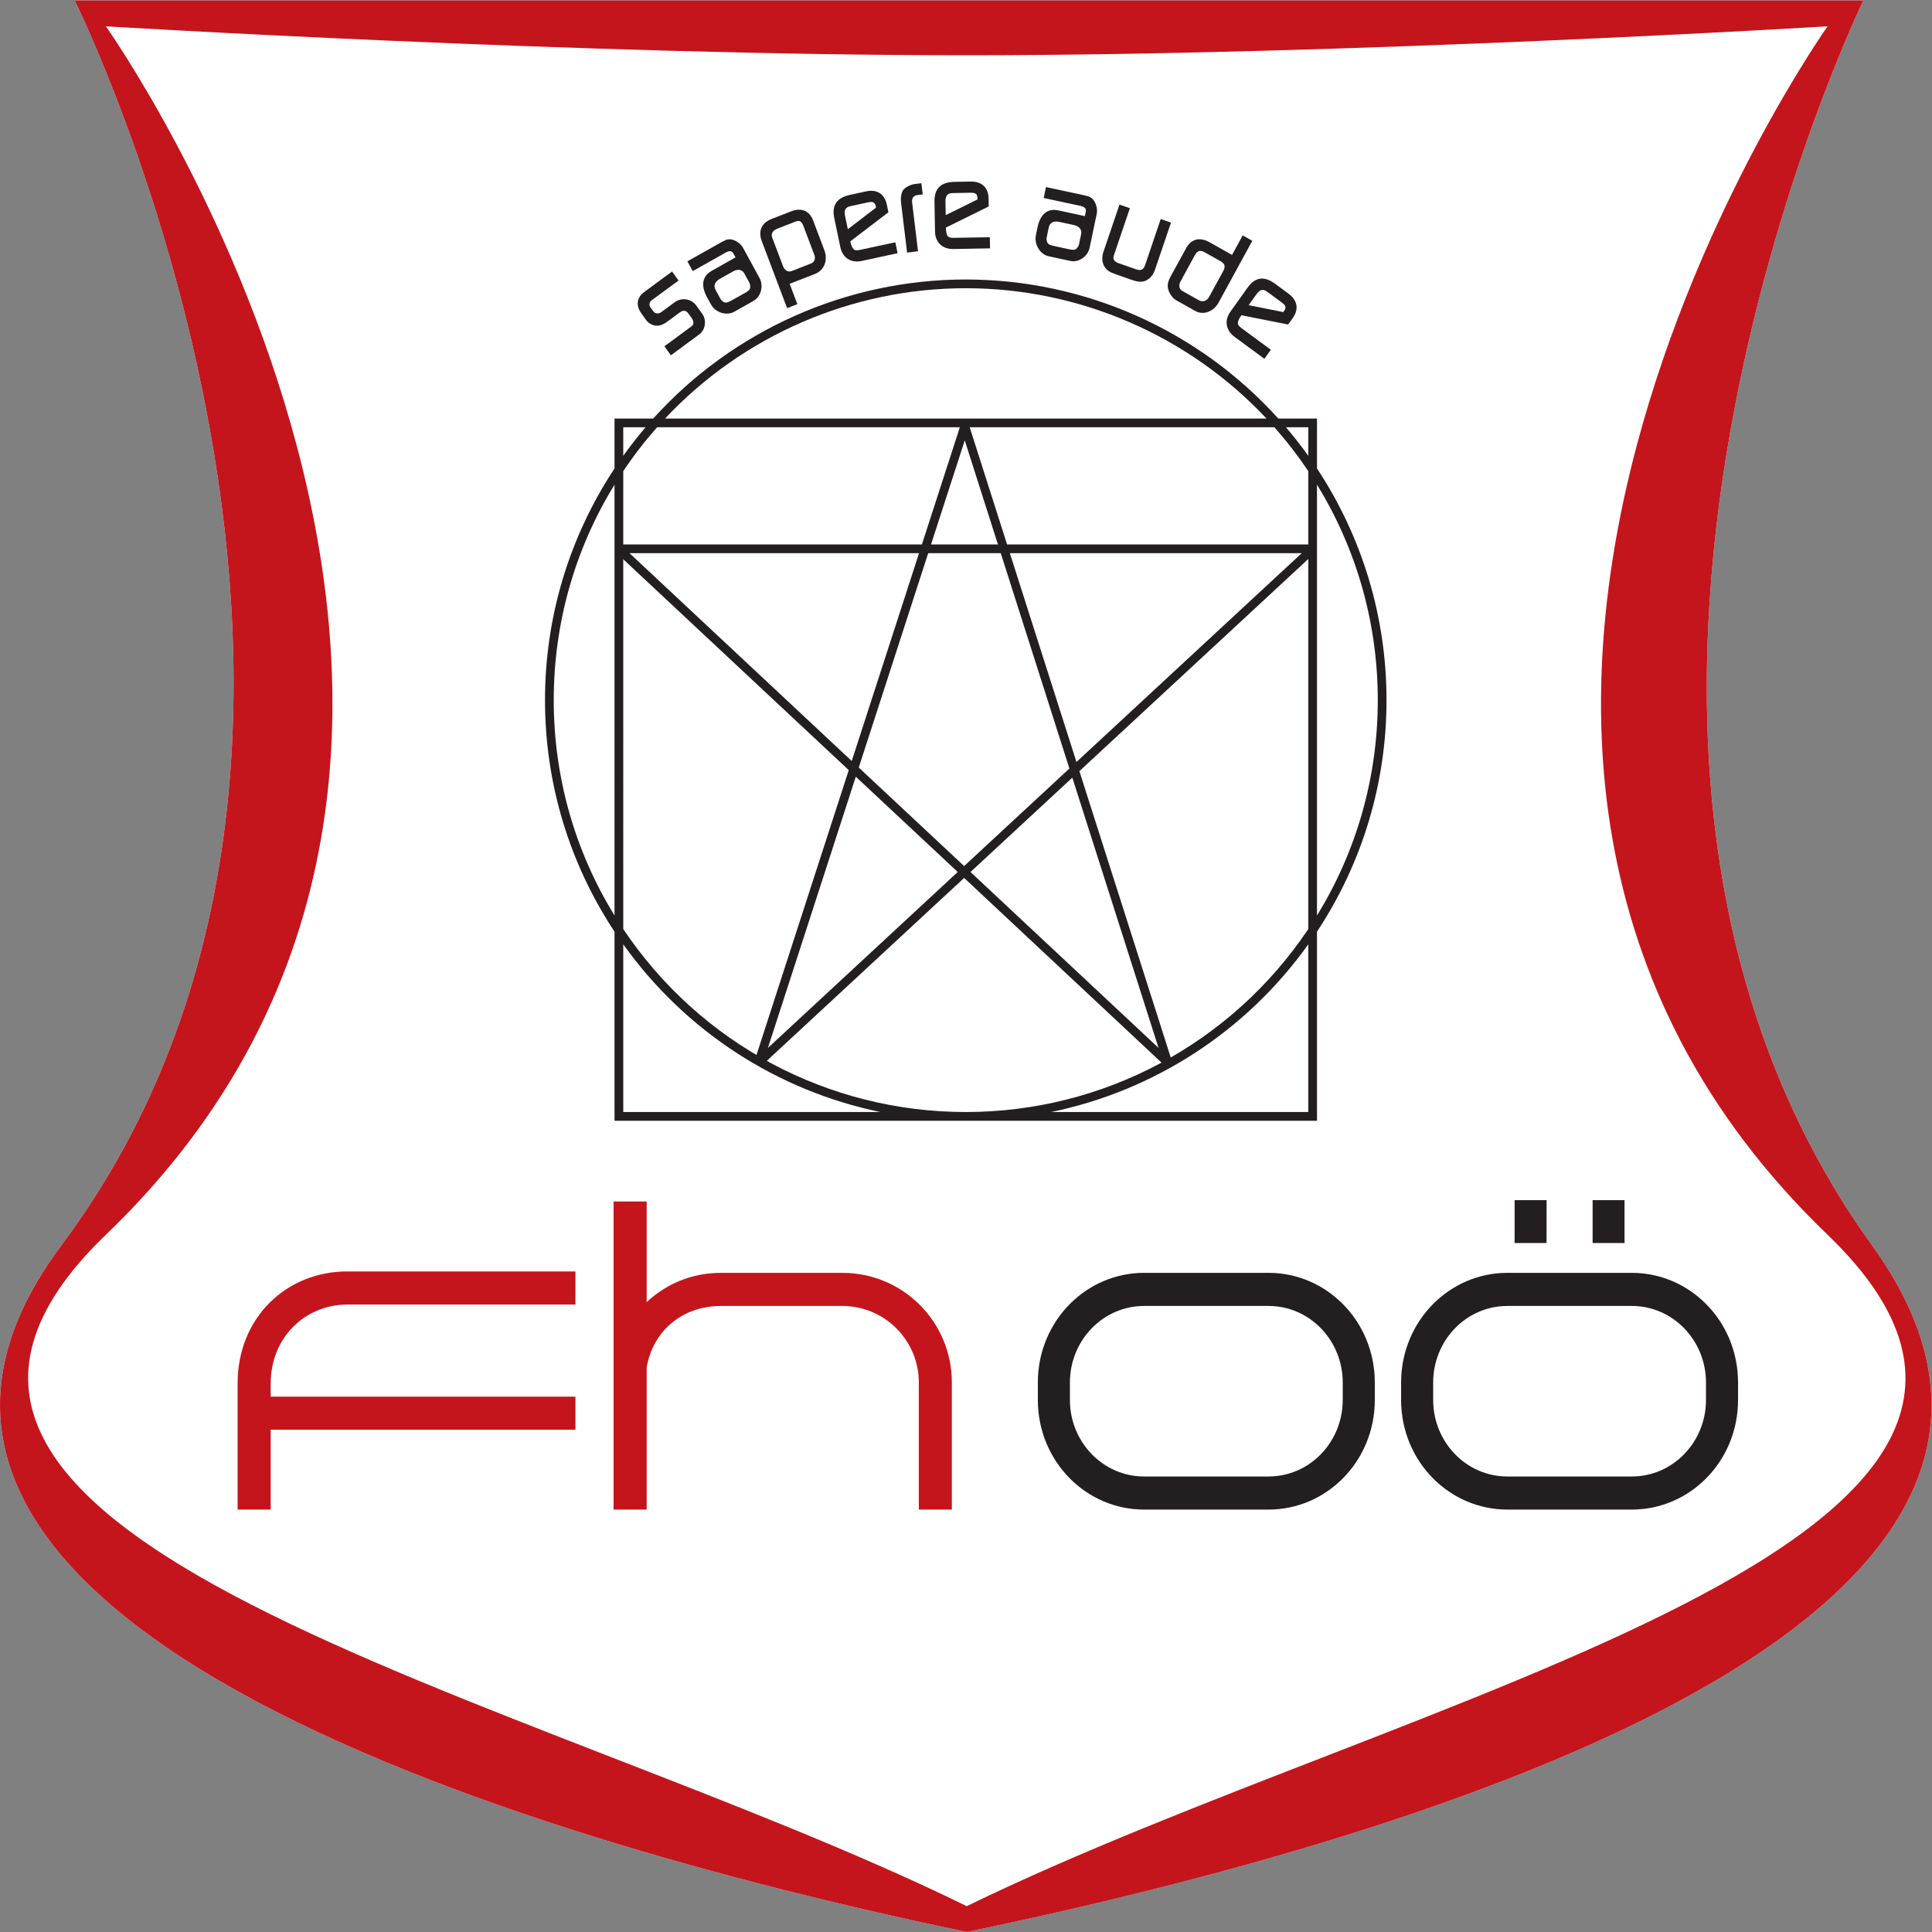 <?xml version="1.0" encoding="UTF-8" standalone="no"?>
<svg
   xmlns:dc="http://purl.org/dc/elements/1.1/"
   xmlns:cc="http://creativecommons.org/ns#"
   xmlns:rdf="http://www.w3.org/1999/02/22-rdf-syntax-ns#"
   xmlns:svg="http://www.w3.org/2000/svg"
   xmlns="http://www.w3.org/2000/svg"
   version="1.1"
   id="svg2"
   xml:space="preserve"
   width="358.563"
   height="358.563"
   viewBox="0 0 358.563 358.563"><rect x="0" y="0" width="358.563" height="358.563" fill="#808080" stroke="none"/><defs
     id="defs6"><clipPath
       clipPathUnits="userSpaceOnUse"
       id="clipPath18"><path
         d="M 0.06,268.92 H 268.922 V 0 H 0.06 Z"
         id="path16" /></clipPath></defs><g
     id="g10"
     transform="matrix(1.333,0,0,-1.333,0,358.563)"><g
       id="g12"><g
         id="g14"
         clip-path="url(#clipPath18)"><g
           id="g20"
           transform="translate(260.691,95.533)"><path
             d="m 0,0 c -51.131,70.878 -1.261,173.389 -1.261,173.389 h -249.036 c 0,0 51.029,-102.511 -1.894,-173.389 -38.313,-51.319 61.608,-82.059 126.095,-95.53 C -61.204,-82.059 37.422,-51.896 0,0"
             style="fill:#ffffff;fill-opacity:1;fill-rule:nonzero;stroke:none"
             id="path22" /></g><g
           id="g24"
           transform="translate(260.692,95.531)"><path
             d="m 0,0 c -51.132,70.878 -1.26,173.39 -1.26,173.39 h -249.037 c 0,0 51.028,-102.512 -1.896,-173.39 -38.31,-51.318 61.609,-82.059 126.098,-95.531 C -61.207,-82.059 37.42,-51.891 0,0 m -126.095,-91.933 c -61.297,30.041 -164.33,50.729 -119.855,93.479 70.972,68.207 0,168.249 0,168.249 0,0 66.146,-4.03 119.837,-4.03 53.684,0 119.873,4.03 119.873,4.03 0,0 -70.978,-100.042 0,-168.249 44.459,-42.75 -58.179,-63.438 -119.855,-93.479"
             style="fill:#c4151c;fill-opacity:1;fill-rule:nonzero;stroke:none"
             id="path26" /></g></g></g><g
       id="g28"
       transform="translate(183.362,112.948)"><path
         d="m 0,0 h -97.802 v 26.322 c -6.329,9.572 -9.679,20.719 -9.679,32.239 0,11.528 3.35,22.678 9.679,32.258 v 6.952 h 5.389 c 11.099,12.304 26.943,19.357 43.509,19.357 16.573,0 32.416,-7.053 43.513,-19.357 H 0 V 90.819 C 6.329,81.239 9.68,70.089 9.68,58.561 9.68,47.039 6.329,35.894 0,26.324 Z M -37.009,1.216 H -1.211 V 24.563 C -9.877,12.427 -22.681,4.179 -37.009,1.216 M -96.587,26.692 C -85.9,10.736 -68.083,1.216 -48.904,1.216 c 19.183,0 37,9.52 47.693,25.476 V 90.45 c -1.431,2.13 -3.018,4.182 -4.722,6.108 h -85.938 c -1.702,-1.926 -3.291,-3.978 -4.716,-6.108 z m 0,-25.476 h 35.798 C -75.12,4.179 -87.922,12.427 -96.587,24.563 Z m -1.215,87.348 c -5.546,-9.016 -8.464,-19.343 -8.464,-30.003 0,-10.653 2.918,-20.978 8.464,-29.984 z M 0,88.564 V 28.577 c 5.544,9.006 8.465,19.331 8.465,29.984 0,10.66 -2.921,20.987 -8.465,30.003 m -4.325,7.994 c 1.091,-1.28 2.135,-2.614 3.114,-3.98 v 3.98 z m -92.262,0 V 92.58 c 0.974,1.364 2.02,2.698 3.109,3.978 z m 5.819,1.213 h 83.735 c -10.829,11.544 -26.008,18.142 -41.871,18.142 -15.855,0 -31.035,-6.598 -41.864,-18.142"
         style="fill:#231f20;fill-opacity:1;fill-rule:nonzero;stroke:none"
         id="path30" /></g><g
       id="g32"
       transform="translate(106.036,120.619)"><path
         d="m 0,0 -0.99,0.63 13.124,40.518 -32.471,30.361 0.411,1.056 h 42.242 l 5.397,16.662 1.151,-0.003 5.315,-16.659 H 76.741 L 77.157,71.509 44.245,41.006 57.128,0.626 56.132,0 28.199,26.136 Z M 13.116,40.23 0.881,2.471 27.307,26.965 Z M 29.084,26.962 55.265,2.473 43.262,40.098 Z M 13.528,41.505 28.199,27.79 42.857,41.373 33.297,71.35 H 23.196 Z M 34.567,71.35 43.837,42.282 75.199,71.35 Z m -52.955,0 30.937,-28.932 9.371,28.932 z m 41.977,1.215 h 9.317 L 28.285,87.056 23.589,72.565"
         style="fill:#231f20;fill-opacity:1;fill-rule:nonzero;stroke:none"
         id="path34" /></g><g
       id="g36"
       transform="translate(93.407,219.519)"><path
         d="M 0,0 3.963,2.925 C 4.8,3.543 5.002,4.884 4.384,5.749 L 3.529,6.939 C 2.848,7.891 1.482,8.093 0.52,7.384 L -1.326,6.023 C -1.713,5.741 -2.204,5.781 -2.452,6.131 l -0.394,0.545 c -0.227,0.323 -0.165,0.732 0.138,0.957 l 0.246,0.184 3.525,2.596 -0.9,1.256 -3.885,-2.86 C -4.751,8.044 -4.901,6.934 -4.128,5.861 l 0.68,-0.949 c 0.318,-0.453 0.916,-0.784 1.461,-0.787 0.494,-0.013 0.952,0.169 1.532,0.596 L 1.223,5.96 C 1.733,6.337 2.108,6.272 2.464,5.786 L 2.881,5.202 C 3.215,4.738 3.217,4.294 2.912,4.071 L 2.597,3.836 -0.903,1.255 0,0"
         style="fill:#231f20;fill-opacity:1;fill-rule:nonzero;stroke:none"
         id="path38" /></g><g
       id="g40"
       transform="translate(95.706,232.603)"><path
         d="M 0,0 0.742,-1.361 5.299,1.203 C 5.863,1.523 6.202,1.477 6.414,1.081 L 6.704,0.553 3.383,-1.318 C 2.063,-2.066 1.843,-3.37 2.732,-5.002 L 3.269,-5.98 c 0.623,-1.153 2.18,-1.642 3.247,-1.039 l 2.697,1.516 c 1.024,0.578 1.429,2.09 0.824,3.193 L 7.744,1.886 C 7.462,2.403 6.915,2.802 6.367,2.987 5.811,3.15 5.524,3.106 4.765,2.683 Z m 5.299,-5.747 c -0.108,0.016 -0.255,0.071 -0.39,0.174 -0.141,0.116 -0.228,0.209 -0.285,0.315 l -0.718,1.314 c -0.296,0.545 -0.071,1.125 0.586,1.493 l 1.862,1.049 c 0.668,0.378 1.276,0.261 1.571,-0.282 L 8.644,-2.998 C 8.698,-3.104 8.731,-3.225 8.739,-3.421 8.75,-3.587 8.744,-3.714 8.693,-3.838 8.622,-3.996 8.411,-4.174 7.977,-4.422 L 6.161,-5.441 C 5.714,-5.69 5.48,-5.76 5.299,-5.747"
         style="fill:#231f20;fill-opacity:1;fill-rule:nonzero;stroke:none"
         id="path42" /></g><g
       id="g44"
       transform="translate(109.589,226.085)"><path
         d="M 0,0 1.428,0.555 0.352,3.394 3.9,4.773 c 1.25,0.491 1.814,1.895 1.291,3.282 l -1.578,4.174 c -0.509,1.337 -1.632,1.805 -3.062,1.25 l -2.7,-1.054 c -1.412,-0.55 -1.919,-1.673 -1.382,-3.09 z m -0.569,5.843 -1.49,3.936 c -0.215,0.564 0.013,1.022 0.683,1.282 l 2.555,0.997 c 0.507,0.199 0.846,0.034 1.058,-0.53 L 3.797,7.4 C 3.993,6.881 3.792,6.397 3.316,6.213 L 0.602,5.155 C 0.142,4.974 -0.36,5.28 -0.569,5.843"
         style="fill:#231f20;fill-opacity:1;fill-rule:nonzero;stroke:none"
         id="path46" /></g><g
       id="g48"
       transform="translate(124.971,233.738)"><path
         d="M 0,0 -0.318,1.518 -5.26,0.455 C -5.712,0.355 -5.999,0.401 -6.162,0.597 -6.254,0.699 -6.313,0.83 -6.381,0.973 -6.46,1.185 -6.506,1.317 -6.512,1.353 l -0.067,0.3 5.299,4.042 -0.222,1.079 C -1.82,8.261 -2.879,8.931 -4.378,8.609 L -6.609,8.126 C -8.47,7.728 -9.192,6.673 -8.819,4.896 l 0.854,-4.089 c 0.307,-1.452 1.473,-2.209 2.956,-1.892 z m -7.314,5.185 c -0.17,0.811 0.044,1.211 0.759,1.364 l 2.448,0.53 C -3.413,7.226 -3.15,7.074 -3.031,6.5 L -3.002,6.345 -6.928,3.342 -7.314,5.185"
         style="fill:#231f20;fill-opacity:1;fill-rule:nonzero;stroke:none"
         id="path50" /></g><g
       id="g52"
       transform="translate(126.294,233.819)"><path
         d="M 0,0 1.521,0.189 0.7,6.98 C 0.629,7.563 0.875,7.942 1.432,8.01 L 2.178,8.101 1.99,9.663 1.128,9.557 C 0.451,9.471 -0.23,9.11 -0.54,8.719 -0.818,8.324 -0.925,7.649 -0.827,6.823 L 0,0"
         style="fill:#231f20;fill-opacity:1;fill-rule:nonzero;stroke:none"
         id="path54" /></g><g
       id="g56"
       transform="translate(137.845,234.411)"><path
         d="M 0,0 -0.033,1.55 -5.082,1.464 C -5.54,1.456 -5.817,1.55 -5.941,1.777 -6.013,1.897 -6.044,2.033 -6.083,2.188 -6.12,2.413 -6.14,2.553 -6.14,2.586 l -0.005,0.309 5.956,2.94 -0.015,1.104 C -0.233,8.46 -1.149,9.324 -2.681,9.3 L -4.96,9.257 C -6.866,9.223 -7.769,8.326 -7.738,6.51 l 0.075,-4.174 c 0.02,-1.488 1.022,-2.453 2.54,-2.426 z m -6.21,6.505 c -0.013,0.83 0.274,1.182 1.004,1.192 l 2.498,0.047 c 0.719,0.01 0.944,-0.196 0.951,-0.781 L -1.754,6.811 -6.174,4.624 -6.21,6.505"
         style="fill:#231f20;fill-opacity:1;fill-rule:nonzero;stroke:none"
         id="path58" /></g><g
       id="g60"
       transform="translate(145.629,242.943)"><path
         d="M 0,0 -0.317,-1.521 4.778,-2.615 C 5.412,-2.757 5.634,-3.014 5.54,-3.456 L 5.416,-4.043 1.703,-3.244 c -1.477,0.32 -2.492,-0.523 -2.874,-2.348 l -0.23,-1.094 C -1.67,-7.977 -0.814,-9.378 0.383,-9.635 L 3.4,-10.286 c 1.148,-0.249 2.426,0.623 2.683,1.859 l 0.984,4.698 C 7.186,-3.158 7.035,-2.488 6.739,-1.984 6.422,-1.49 6.178,-1.333 5.327,-1.146 Z M 0.283,-7.865 C 0.221,-7.778 0.139,-7.64 0.11,-7.472 0.077,-7.291 0.066,-7.167 0.094,-7.044 l 0.308,1.47 c 0.125,0.603 0.672,0.893 1.404,0.734 L 3.891,-5.285 C 4.639,-5.447 5.024,-5.939 4.897,-6.546 L 4.586,-8.018 C 4.563,-8.134 4.503,-8.248 4.387,-8.396 4.287,-8.533 4.199,-8.621 4.079,-8.684 3.929,-8.76 3.65,-8.75 3.166,-8.646 l -2.029,0.439 c -0.502,0.109 -0.723,0.209 -0.854,0.342"
         style="fill:#231f20;fill-opacity:1;fill-rule:nonzero;stroke:none"
         id="path62" /></g><g
       id="g64"
       transform="translate(163.037,237.995)"><path
         d="m 0,0 -1.431,0.501 -2.166,-6.385 c -0.238,-0.703 -0.597,-0.854 -1.32,-0.6 l -2.318,0.811 c -0.387,0.135 -0.589,0.277 -0.711,0.505 -0.078,0.137 -0.089,0.264 -0.069,0.373 0,0.052 0.044,0.181 0.122,0.412 l 2.169,6.387 -1.451,0.503 -2.232,-6.581 c -0.252,-0.732 -0.203,-1.48 0.148,-2.06 0.303,-0.474 0.677,-0.751 1.514,-1.041 l 2.304,-0.807 c 0.834,-0.29 1.313,-0.313 1.844,-0.134 0.628,0.258 1.113,0.801 1.362,1.535 L 0,0"
         style="fill:#231f20;fill-opacity:1;fill-rule:nonzero;stroke:none"
         id="path66" /></g><g
       id="g68"
       transform="translate(174.359,235.465)"><path
         d="m 0,0 -1.341,0.75 -1.482,-2.718 -3.11,1.751 c -1.402,0.789 -2.58,0.483 -3.303,-0.851 l -2.166,-3.955 c -0.369,-0.68 -0.458,-1.2 -0.298,-1.764 0.173,-0.613 0.633,-1.228 1.125,-1.505 l 2.632,-1.482 c 1.115,-0.626 2.555,-0.096 3.25,1.174 z m -10.018,-5.703 2.003,3.673 c 0.364,0.667 0.757,0.78 1.38,0.428 l 2.207,-1.238 c 0.611,-0.344 0.721,-0.743 0.374,-1.381 l -1.955,-3.577 c -0.314,-0.575 -0.893,-0.784 -1.414,-0.491 l -2.351,1.323 c -0.401,0.228 -0.509,0.781 -0.244,1.263"
         style="fill:#231f20;fill-opacity:1;fill-rule:nonzero;stroke:none"
         id="path70" /></g><g
       id="g72"
       transform="translate(176.035,219.035)"><path
         d="M 0,0 0.903,1.257 -3.19,4.272 c -0.374,0.273 -0.534,0.523 -0.499,0.775 0.013,0.139 0.068,0.268 0.13,0.415 0.103,0.203 0.168,0.322 0.191,0.35 l 0.178,0.251 6.5,-1.29 0.637,0.892 c 0.886,1.231 0.664,2.48 -0.575,3.396 l -1.843,1.362 c -1.545,1.135 -2.797,0.972 -3.85,-0.494 L -4.734,6.546 C -5.602,5.346 -5.37,3.96 -4.147,3.055 Z m -1.1,8.985 c 0.479,0.673 0.913,0.779 1.51,0.339 L 2.431,7.836 C 3.009,7.408 3.072,7.107 2.728,6.635 L 2.637,6.505 -2.189,7.462 -1.1,8.985"
         style="fill:#231f20;fill-opacity:1;fill-rule:nonzero;stroke:none"
         id="path74" /></g><g
       id="g76"
       transform="translate(37.687,69.935)"><path
         d="M 0,0 H 42.428 V 4.597 H 0 v 1.846 c 0,6.382 4.8,10.98 10.658,10.98 h 31.77 v 4.611 H 10.658 C 2.171,22.034 -4.606,15.586 -4.606,6.443 V -11.125 H 0 L 0,0"
         style="fill:#c4151c;fill-opacity:1;fill-rule:nonzero;stroke:none"
         id="path78" /></g><g
       id="g80"
       transform="translate(90.035,87.693)"><path
         d="M 0,0 V 14.011 H -4.606 V -28.881 H 0 v 19.799 c 0.851,4.938 4.8,8.553 10.391,8.553 h 16.842 c 5.917,0 10.657,-4.802 10.657,-10.656 v -17.696 h 4.599 v 17.696 c 0,8.42 -6.77,15.265 -15.256,15.265 H 10.391 C 6.179,4.08 2.695,2.501 0,0"
         style="fill:#c4151c;fill-opacity:1;fill-rule:nonzero;stroke:none"
         id="path82" /></g><g
       id="g84"
       transform="translate(186.945,87.447)"><path
         d="m 0,0 c -2.661,2.668 -6.293,4.327 -10.335,4.327 h -17.309 c -4.038,0 -7.672,-1.659 -10.338,-4.327 -2.755,-2.774 -4.466,-6.652 -4.466,-10.937 v -2.438 c 0,-4.289 1.711,-8.158 4.466,-10.935 2.666,-2.668 6.3,-4.325 10.338,-4.325 h 17.309 c 4.042,0 7.674,1.657 10.335,4.325 2.764,2.777 4.467,6.646 4.467,10.935 v 2.438 C 4.467,-6.652 2.764,-2.774 0,0 m 0,-13.375 c 0,-5.85 -4.591,-10.652 -10.335,-10.652 h -17.309 c -5.739,0 -10.338,4.802 -10.338,10.652 v 2.438 c 0,5.852 4.599,10.654 10.338,10.654 h 17.309 C -4.591,-0.283 0,-5.085 0,-10.937 v -2.438"
         style="fill:#231f20;fill-opacity:1;fill-rule:nonzero;stroke:none"
         id="path86" /></g><g
       id="g88"
       transform="translate(237.521,87.447)"><path
         d="m 0,0 c -2.656,2.668 -6.297,4.327 -10.335,4.327 h -17.312 c -4.037,0 -7.67,-1.659 -10.335,-4.327 -2.756,-2.774 -4.466,-6.652 -4.466,-10.937 v -2.438 c 0,-4.289 1.71,-8.158 4.466,-10.935 2.665,-2.668 6.298,-4.325 10.335,-4.325 h 17.312 c 4.038,0 7.679,1.657 10.335,4.325 2.766,2.777 4.464,6.646 4.464,10.935 v 2.438 C 4.464,-6.652 2.766,-2.774 0,0 m 0,-13.375 c 0,-5.85 -4.594,-10.652 -10.335,-10.652 h -17.312 c -5.739,0 -10.335,4.802 -10.335,10.652 v 2.438 c 0,5.852 4.596,10.654 10.335,10.654 h 17.312 C -4.594,-0.283 0,-5.085 0,-10.937 v -2.438"
         style="fill:#231f20;fill-opacity:1;fill-rule:nonzero;stroke:none"
         id="path90" /></g><path
       d="m 210.878,95.926 h 4.449 v 5.969 h -4.449 z"
       style="fill:#231f20;fill-opacity:1;fill-rule:nonzero;stroke:none"
       id="path92" /><path
       d="m 221.737,95.926 h 4.443 v 5.969 h -4.443 z"
       style="fill:#231f20;fill-opacity:1;fill-rule:nonzero;stroke:none"
       id="path94" /></g></svg>
